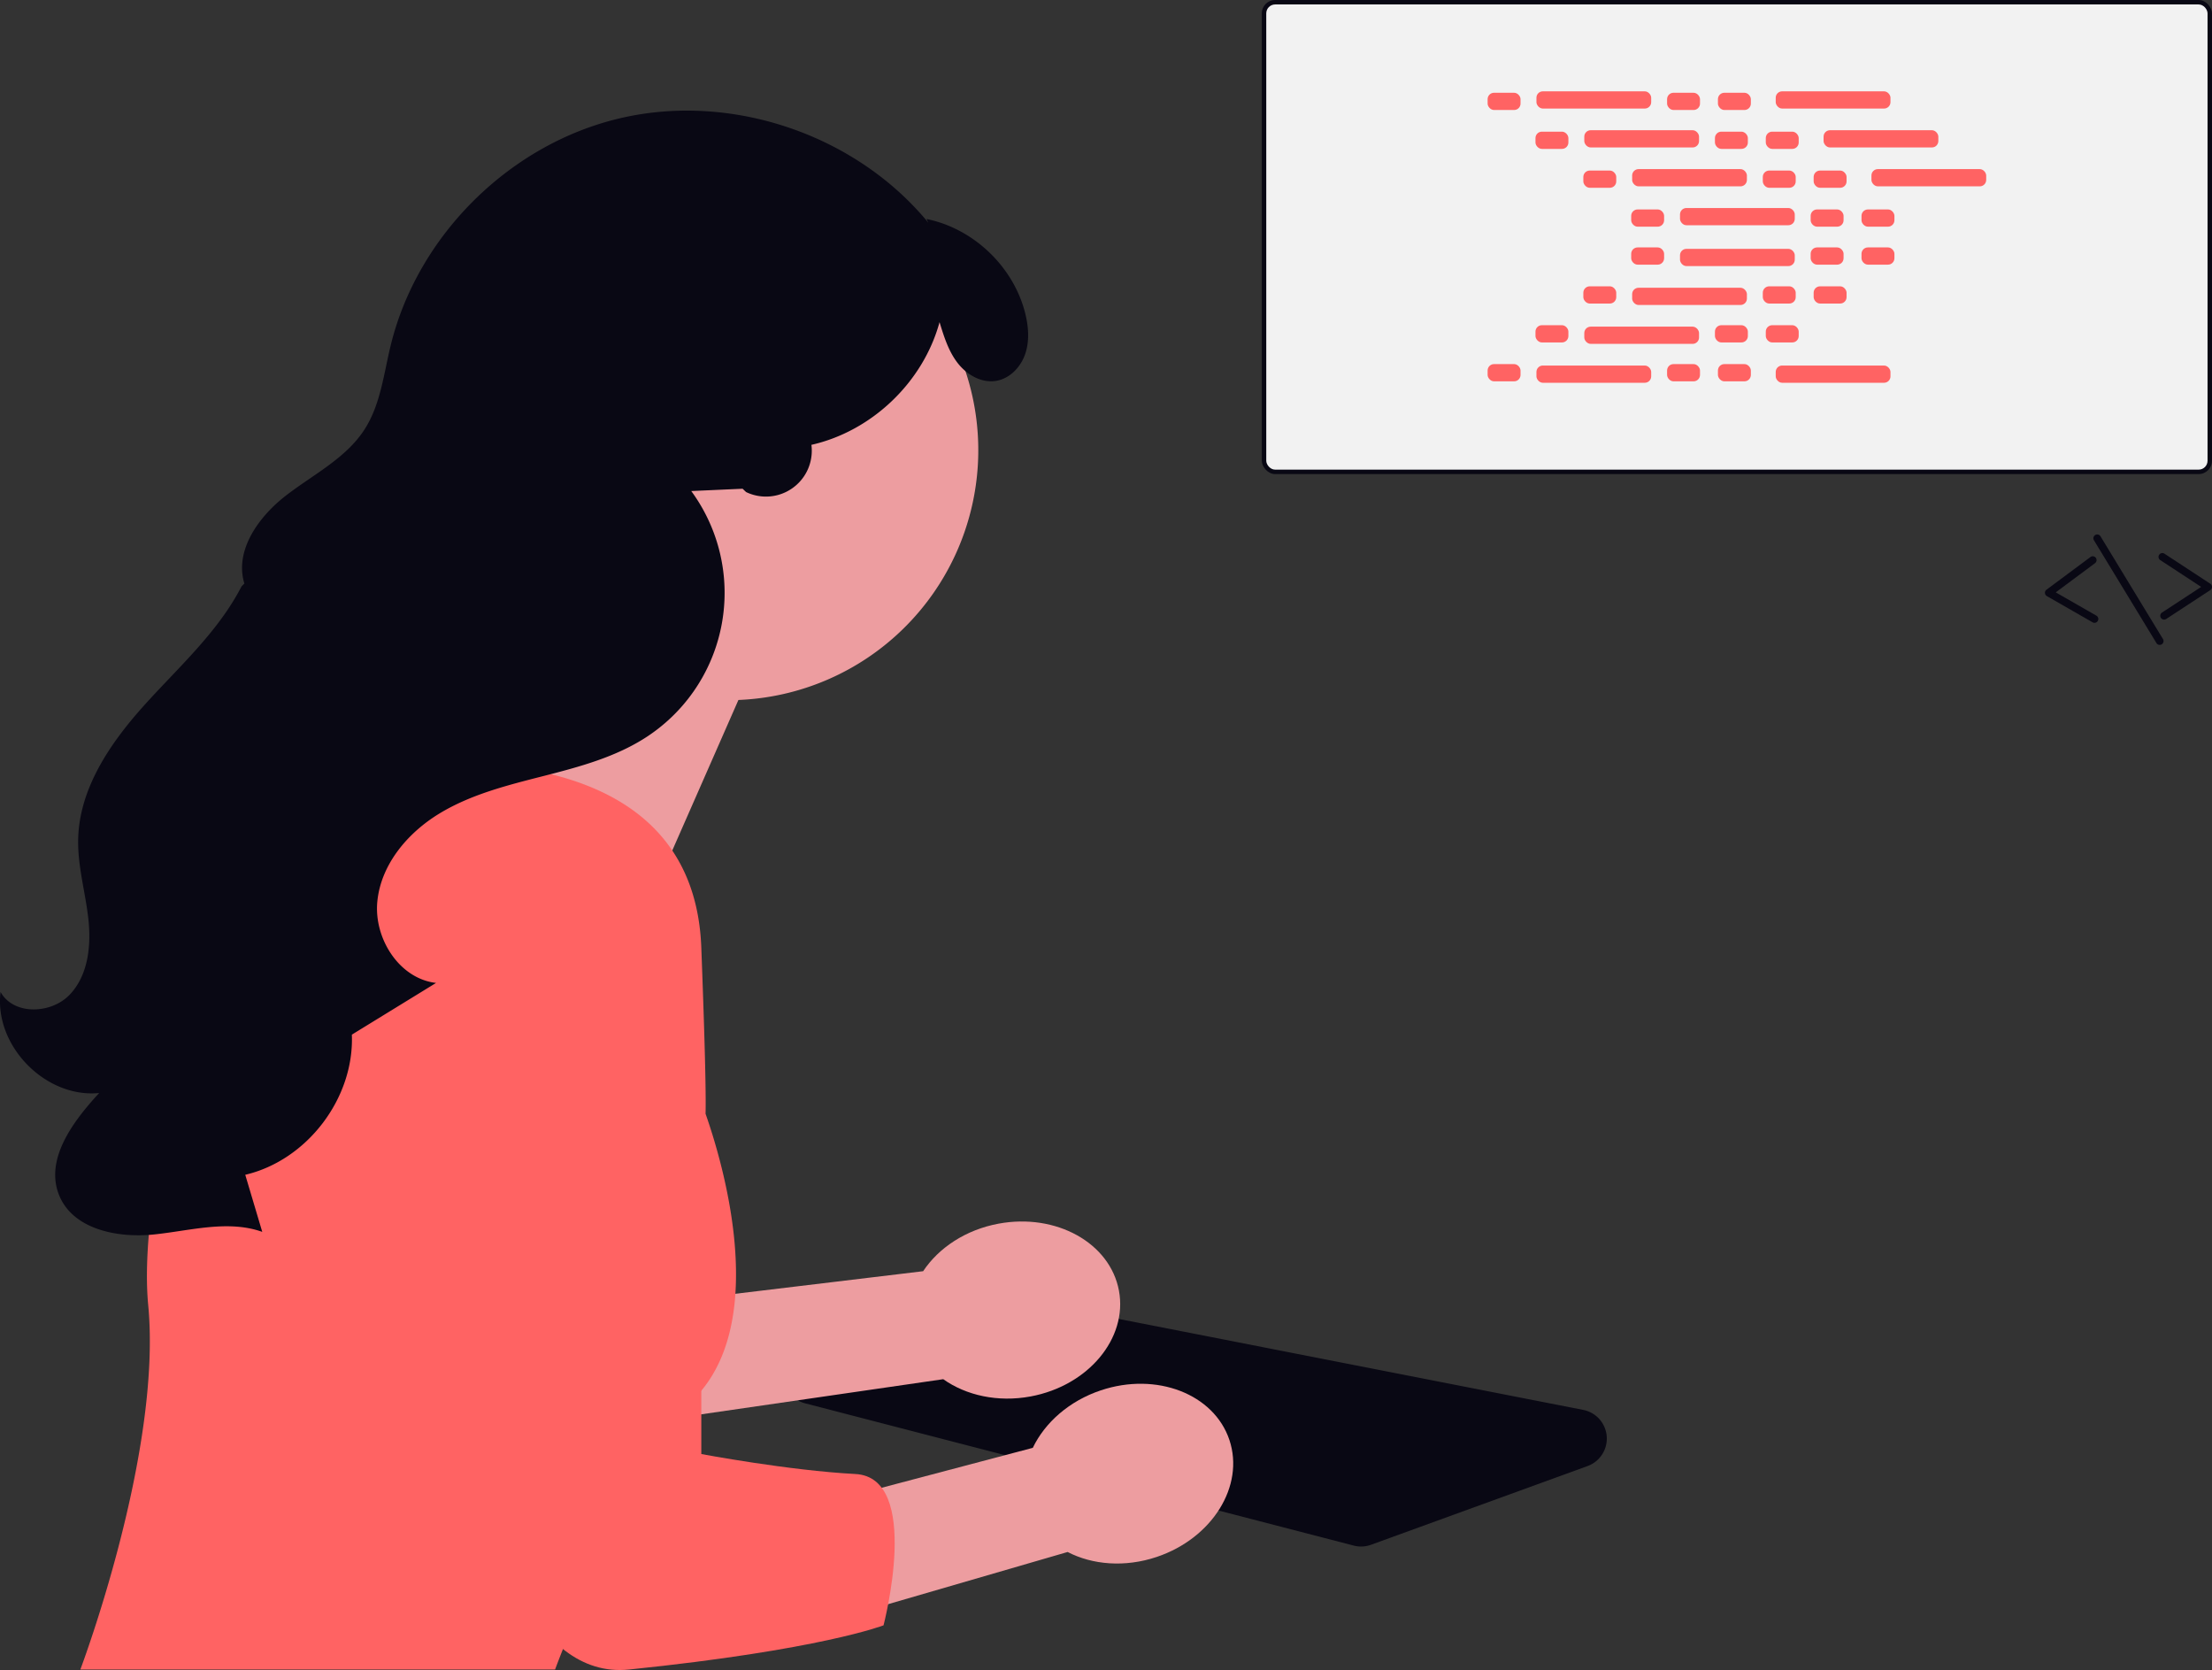 <svg xmlns="http://www.w3.org/2000/svg" width="994.037" height="750.305" viewBox="0 0 994.037 750.305" xmlns:xlink="http://www.w3.org/1999/xlink" role="img" artist="Katerina Limpitsouni" source="https://undraw.co/"><rect x="0" y="0" width="994.037" height="750.305" fill="#333333" stroke="none"/><g transform="translate(-598.963 -140)"><g transform="translate(80 -287)"><rect width="427" height="213" rx="6" transform="translate(1086 427)" fill="#090814"/><rect width="423" height="209" rx="4" transform="translate(1088 429)" fill="#f2f2f2"/></g><g transform="translate(-40.39)"><path d="M546.033,672a13.062,13.062,0,0,0,4.481-.793l97.3-35.363a13.132,13.132,0,0,0-1.963-25.23L377.128,558.006a13.159,13.159,0,0,0-6.531.38l-75.086,24.063a13.134,13.134,0,0,0,.712,25.222L542.732,671.58a13.1,13.1,0,0,0,3.3.421Z" transform="translate(704.964 162.823)" fill="#090814"/><path d="M565.407,523.281l-141.124,16.96,25.729,49.618L574.435,571.8c10.245,7.266,24.483,10.5,39.286,7.747,25.9-4.82,43.664-26.1,39.674-47.539s-28.22-34.9-54.12-30.084C584.473,504.674,572.352,512.817,565.407,523.281Z" transform="translate(488.792 187.846)" fill="#ed9da0"/><path d="M516.257,125.082A112.316,112.316,0,1,1,629.2,266.636L570.8,399.5,488.014,281.57s31.031-23.164,52.371-52.972a112.194,112.194,0,0,1-24.128-103.516Z" transform="translate(341.988 187.846)" fill="#ed9da0"/><path d="M666.1,357.019a99.739,99.739,0,0,1,91.615-62.241c50.854-.49,115.585,12.809,118.254,83.091,4.419,116.37,0,69.53,0,69.53s35.107,87.416,0,129.579S810.25,702.244,810.25,702.244H596.918s36.828-97.331,30.5-163.735c-4.293-45.075,16.183-125.846,38.681-181.49Z" transform="translate(78.539 187.846)" fill="#ff6363"/><path d="M465.9,397.83c5.844,10.536,22.722,9.939,31.05,1.232s9.719-21.984,8.412-33.961-4.836-23.756-4.593-35.8c.464-22.986,14.483-43.422,29.883-60.492s33.008-32.751,43.529-53.192l1.271-1.309c-4.495-14.848,6.407-30.015,18.68-39.5s26.991-16.724,35.371-29.779c7.129-11.106,8.57-24.77,11.69-37.594,12.089-49.686,53.879-90.9,103.727-102.3s105.4,7.556,137.881,47.049l-.781-1.637c21.1,4.271,39.048,21.392,44.311,42.266,1.524,6.047,2.031,12.548,0,18.445s-6.971,11.048-13.13,12.024c-6.606,1.048-13.215-2.839-17.286-8.147s-6.1-11.857-8.054-18.254c-7.332,26.936-30.351,48.974-57.58,55.129a20.6,20.6,0,0,1-29.361,21.212l-1.566-1.491-23.071,1.038a77.307,77.307,0,0,1-19.767,110.287c-13.93,9.184-30.383,13.6-46.549,17.729s-32.654,8.226-46.909,16.9-26.2,22.833-27.841,39.438,9.81,34.733,26.386,36.639l-37.838,23.232c1.126,28.565-20.077,56.433-47.907,62.968q3.821,12.822,7.641,25.645c-15.48-5.505-32.428-.491-48.773,1.177s-36.163-2.3-42.443-17.481c-6.678-16.142,6.073-33.257,17.934-46.081-24.149,2.409-47.3-21.3-44.323-45.382Z" transform="translate(173.708 187.846)" fill="#090814"/><path d="M510.913,602.637l-137.425,36.3,32.34,45.585,120.733-35.087c11.151,5.78,25.7,7.017,39.98,2.243,24.986-8.354,39.636-31.889,32.723-52.567S566.49,568.446,541.5,576.8c-14.28,4.774-25.159,14.514-30.591,25.838Z" transform="translate(592.567 187.846)" fill="#ed9da0"/><path d="M525.622,447.4s6,263.636,91.971,254.844S732.02,682.385,732.02,682.385s17.392-66.4-12.648-67.985-69.243-8.976-69.243-8.976V414.215" transform="translate(304.38 187.846)" fill="#ff6363"/></g><g transform="translate(3420.188 -16528.031)"><rect width="14.794" height="7.742" rx="2.88" transform="translate(-2152.714 16709.709)" fill="#ff6363"/><rect width="14.794" height="7.742" rx="2.88" transform="translate(-2072.065 16709.709)" fill="#ff6363"/><rect width="14.794" height="7.742" rx="2.88" transform="translate(-2049.214 16709.709)" fill="#ff6363"/><rect width="51.57" height="7.742" rx="2.88" transform="translate(-2130.777 16709.063)" fill="#ff6363"/><rect width="51.57" height="7.742" rx="2.88" transform="translate(-2023.245 16709.063)" fill="#ff6363"/><rect width="14.794" height="7.742" rx="2.88" transform="translate(-2131.208 16727.184)" fill="#ff6363"/><rect width="14.794" height="7.742" rx="2.88" transform="translate(-2050.558 16727.184)" fill="#ff6363"/><rect width="14.794" height="7.742" rx="2.88" transform="translate(-2027.708 16727.184)" fill="#ff6363"/><rect width="51.57" height="7.742" rx="2.88" transform="translate(-2109.271 16726.537)" fill="#ff6363"/><rect width="51.57" height="7.742" rx="2.88" transform="translate(-2001.739 16726.537)" fill="#ff6363"/><rect width="14.794" height="7.742" rx="2.88" transform="translate(-2109.701 16744.658)" fill="#ff6363"/><rect width="14.794" height="7.742" rx="2.88" transform="translate(-2029.052 16744.658)" fill="#ff6363"/><rect width="14.794" height="7.742" rx="2.88" transform="translate(-2006.201 16744.658)" fill="#ff6363"/><rect width="51.57" height="7.742" rx="2.88" transform="translate(-2087.764 16744.01)" fill="#ff6363"/><rect width="51.57" height="7.742" rx="2.88" transform="translate(-1980.232 16744.01)" fill="#ff6363"/><rect width="14.794" height="7.742" rx="2.88" transform="translate(-2088.195 16762.129)" fill="#ff6363"/><rect width="14.794" height="7.742" rx="2.88" transform="translate(-2007.545 16762.129)" fill="#ff6363"/><rect width="14.794" height="7.742" rx="2.88" transform="translate(-1984.695 16762.129)" fill="#ff6363"/><rect width="51.57" height="7.742" rx="2.88" transform="translate(-2066.258 16761.484)" fill="#ff6363"/><rect width="14.794" height="7.742" rx="2.88" transform="translate(-2072.065 16831.613)" fill="#ff6363"/><rect width="14.794" height="7.742" rx="2.88" transform="translate(-2049.214 16831.613)" fill="#ff6363"/><rect width="51.57" height="7.742" rx="2.88" transform="translate(-2023.245 16832.26)" fill="#ff6363"/><rect width="14.794" height="7.742" rx="2.88" transform="translate(-2152.714 16831.613)" fill="#ff6363"/><rect width="51.57" height="7.742" rx="2.88" transform="translate(-2130.777 16832.26)" fill="#ff6363"/><rect width="14.794" height="7.742" rx="2.88" transform="translate(-2131.208 16814.139)" fill="#ff6363"/><rect width="14.794" height="7.742" rx="2.88" transform="translate(-2050.558 16814.139)" fill="#ff6363"/><rect width="14.794" height="7.742" rx="2.88" transform="translate(-2027.708 16814.139)" fill="#ff6363"/><rect width="51.57" height="7.742" rx="2.88" transform="translate(-2109.271 16814.787)" fill="#ff6363"/><rect width="14.794" height="7.742" rx="2.88" transform="translate(-2109.701 16796.666)" fill="#ff6363"/><rect width="14.794" height="7.742" rx="2.88" transform="translate(-2029.052 16796.666)" fill="#ff6363"/><rect width="14.794" height="7.742" rx="2.88" transform="translate(-2006.201 16796.666)" fill="#ff6363"/><rect width="51.57" height="7.742" rx="2.88" transform="translate(-2087.764 16797.313)" fill="#ff6363"/><rect width="14.794" height="7.742" rx="2.88" transform="translate(-2088.195 16779.191)" fill="#ff6363"/><rect width="14.794" height="7.742" rx="2.88" transform="translate(-2007.545 16779.191)" fill="#ff6363"/><rect width="14.794" height="7.742" rx="2.88" transform="translate(-1984.695 16779.191)" fill="#ff6363"/><rect width="51.57" height="7.742" rx="2.88" transform="translate(-2066.258 16779.838)" fill="#ff6363"/></g><g transform="translate(80 33)"><path d="M200.132,634.2a1.7,1.7,0,0,0,.52-.229L220.46,621a1.72,1.72,0,0,0,0-2.878l-20.589-13.486a1.72,1.72,0,0,0-1.885,2.878l18.388,12.045-17.607,11.527a1.722,1.722,0,0,0,1.36,3.11Z" transform="translate(1291.761 -248.875)" fill="#090814"/><path d="M205.067,634.617a1.722,1.722,0,0,0,.435-3.161l-18.26-10.469,17.648-13.111a1.72,1.72,0,0,0-2.051-2.762L183.08,619.792a1.719,1.719,0,0,0,.169,2.876l20.54,11.775a1.721,1.721,0,0,0,1.279.174Z" transform="translate(1255.543 -247.852)" fill="#090814"/><path d="M218.933,651.49a1.656,1.656,0,0,0,.471-.2,1.722,1.722,0,0,0,.577-2.367L191.9,602.755a1.722,1.722,0,1,0-2.941,1.793l28.081,46.17a1.722,1.722,0,0,0,1.9.773Z" transform="translate(1270.991 -254.805)" fill="#090814"/></g></g></svg>